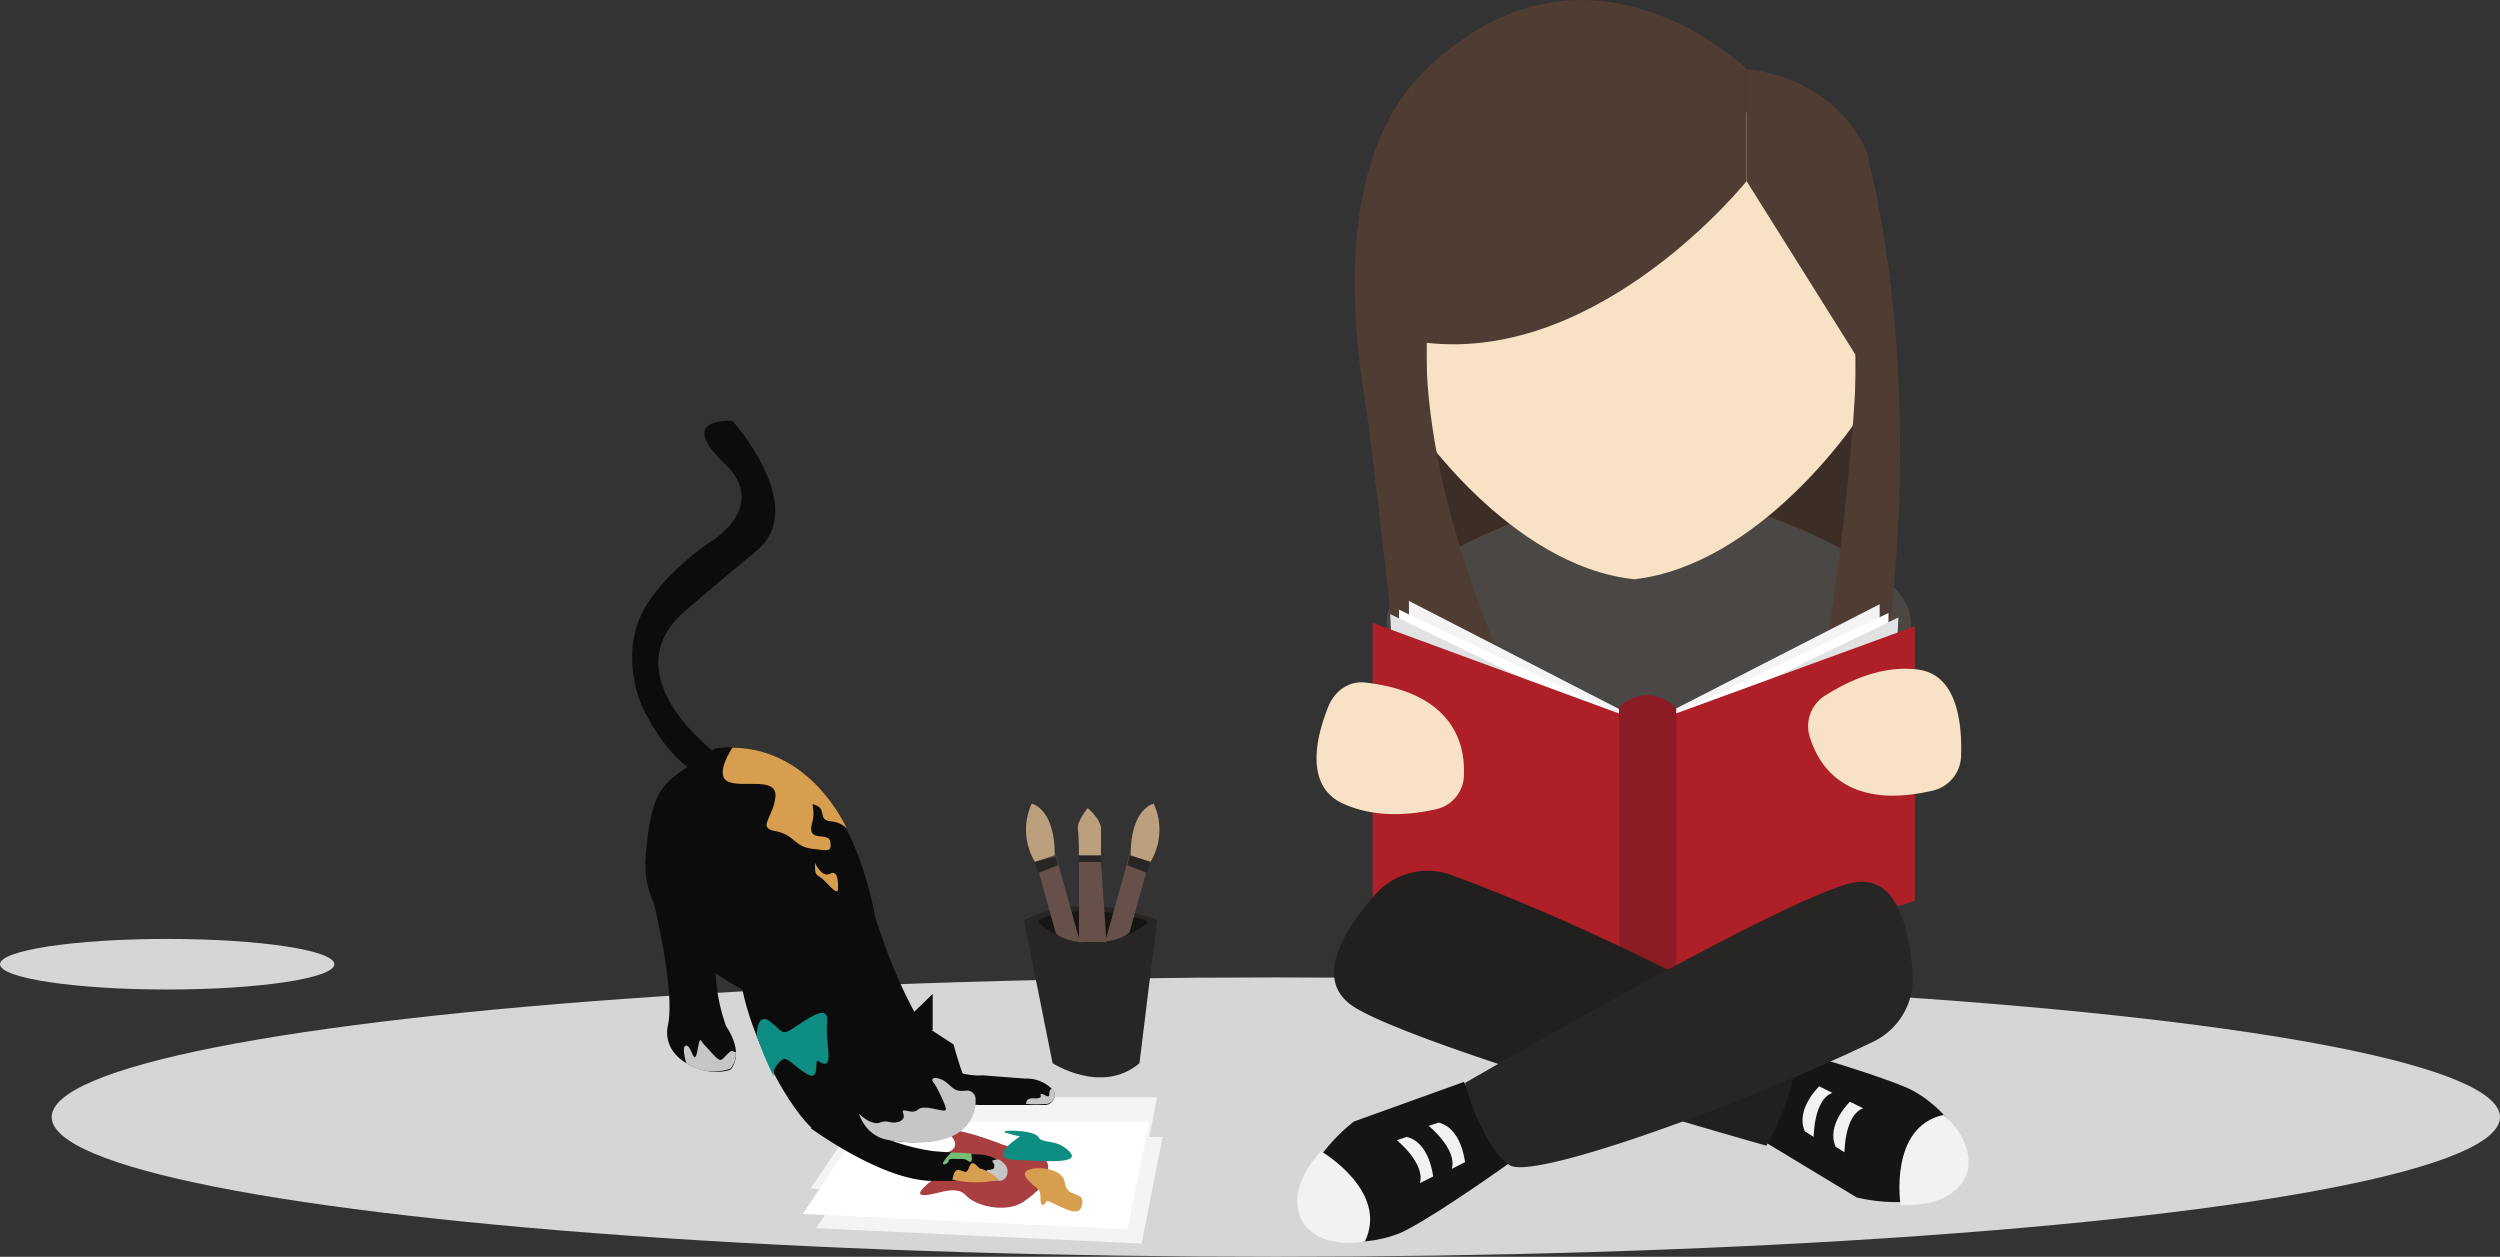 <svg xmlns="http://www.w3.org/2000/svg" width="674" height="338.828" viewBox="0 0 674 338.828"><rect x="0" y="0" width="674" height="338.828" fill="#333333" stroke="none"/><g transform="translate(-72.9 -216.333)"><g transform="translate(72.9 216.333)"><ellipse cx="330.032" cy="37.659" rx="330.032" ry="37.659" transform="translate(13.937 263.511)" fill="#d6d6d6"/><ellipse cx="45.072" cy="6.82" rx="45.072" ry="6.82" transform="translate(0 253.133)" fill="#d6d6d6"/><g transform="translate(170.423 113.44)"><path d="M163.705,319.7,147.1,344.312l87.771,4.151,5.634-28.763Z" transform="translate(-97.502 -126.632)" fill="#f4f4f4"/><path d="M163.205,316.1,146.6,340.711l87.771,4.448,5.634-29.059Z" transform="translate(-98.484 -133.707)" fill="#f4f4f4"/><path d="M162.505,318.3,145.9,343.208l87.475,4.151,5.93-29.059Z" transform="translate(-99.86 -129.384)" fill="#fff"/><path d="M159.946,332.446s-5.634,4.151-2.372,4.151,8.6-2.965,11.268,0,10.378,4.744,15.123,2.076c4.448-2.965,7.117-5.634,7.117-9.785,0-3.855-8.006-4.151-13.047-6.227-5.337-2.076-15.716-5.337-13.344-2.372,2.669,2.965.89,4.448-1.779,5.041-2.669.3-1.483,2.076-1.186,5.041C161.428,333.632,159.946,332.446,159.946,332.446Z" transform="translate(-78.916 -127.814)" fill="#a93f40"/><path d="M150.335,284.657s32.914-7.71,43.293,45.665c0,0,9.785,32.618,22.536,39.734,0,0-32.618,24.018-40.031,16.605s-16.012-24.908-18.384-37.066c0,0-27.873-13.64-26.094-35.879C133.433,292.07,137.585,293.849,150.335,284.657Z" transform="translate(-128.017 -196.262)" fill="#0b0c0b"/><path d="M146.6,320.079s19.274,14.233,32.914,14.233h17.2c2.076,0,3.558-2.669,2.076-4.151a9.629,9.629,0,0,0-7.413-2.965l-11.564-.89s-14.53-1.779-19.274-8.006Z" transform="translate(-98.484 -129.384)" fill="#0b0c0b"/><path d="M151,315.734s19.274,14.233,32.914,14.233h17.2c2.076,0,3.558-2.669,2.076-4.151a9.629,9.629,0,0,0-7.413-2.965l-11.564-.89s-10.082,1.483-25.5-11.861Z" transform="translate(-89.837 -145.499)" fill="#0b0c0b"/><path d="M171.739,310l7.71,5.041s2.965,11.268,5.337,13.937c0,0,.3,7.413-6.524,10.675S149.5,343.216,149.5,326.314,162.251,308.226,171.739,310Z" transform="translate(-92.785 -146.886)" fill="#0b0c0b"/><path d="M154.5,315.892l9.489-9.192v9.785Z" transform="translate(-82.959 -152.18)" fill="#0b0c0b"/><path d="M153.581,344.764s-29.949-21.646-8.3-39.438c0,0,3.262-2.965,18.681-15.716,14.233-11.861-6.524-34.99-6.524-34.99s-15.419-1.186-2.372,11.268c13.047,12.158-4.448,21.943-4.448,21.943S134.307,298.8,131.342,310.96c0,0-2.965,8.6,1.483,20.164,0,0,5.634,12.75,13.937,17.791C146.464,349.211,154.174,351.287,153.581,344.764Z" transform="translate(-130.373 -254.59)" fill="#0b0c0b"/><path d="M131.6,295.4s8.6,31.432,5.93,42.4c0,0-1.483,5.93,5.041,9.785s11.861,1.779,11.861,1.779,4.151-3.855-1.186-11.861c0,0-6.227-16.605,0-25.2s4.151-16.9,4.151-16.9Z" transform="translate(-127.963 -174.388)" fill="#0b0c0b"/><path d="M159.3,331.1s-5.93-.3-8.3-7.117c0,0,3.262,3.262,5.634,2.372s2.669.593,5.337-.3c2.372-1.186,0-2.965,1.186-2.965s2.372.89,3.855-.3c1.779-1.483,7.413,1.186,7.413,0s-2.669-6.524-3.262-7.117c-1.483-1.779,1.483-1.779,3.558,0s2.372,2.372,5.041,2.076a2.3,2.3,0,0,1,2.669,2.372S183.914,334.958,159.3,331.1Z" transform="translate(-89.837 -137.147)" fill="#c6c6c6"/><path d="M135.737,317.127s-1.483-4.744,0-4.744,2.076,5.93,2.965,1.483.593-2.965,2.076-1.483,3.262,3.855,4.151,3.855,2.372-2.669,3.262-2.372l.89.3a5.939,5.939,0,0,1-1.483,4.448A13.606,13.606,0,0,1,135.737,317.127Z" transform="translate(-121.128 -143.927)" fill="#c6c6c6"/><path d="M161.2,327.225a1.855,1.855,0,0,1,1.779-1.483,2.963,2.963,0,0,0,2.372-.89c.3-.3-.3-.3.89-.3,1.186-.3,1.186-.3,1.186-1.186s-1.186-1.186,0-1.483,1.483,0,1.483,0,2.372,1.483,2.076,3.262a2.323,2.323,0,0,1-2.372,2.372C168.613,327.225,162.979,328.114,161.2,327.225Z" transform="translate(-69.792 -122.593)" fill="#c6c6c6"/><path d="M166.207,319.451s-.3-1.779,2.372-1.483c2.669,0,.89-1.186,1.779-1.186s2.076,1.483,2.076,0,.89-1.483.89-1.483a3.218,3.218,0,0,1,.593,2.372,2.826,2.826,0,0,1-2.076,1.779A34.361,34.361,0,0,1,166.207,319.451Z" transform="translate(-59.972 -135.279)" fill="#c6c6c6"/><path d="M141.7,314.583s0-6.524,3.558-3.855,2.965,4.151,6.82,1.483c4.151-2.669,9.192-6.524,8.6-.89-.593,5.337,2.372,13.344-2.372,10.082-1.186-.593.593,5.634-2.965,3.558s-5.634-5.041-6.82-3.855c-3.262,2.669-2.076,4.744-2.076,4.744A87.241,87.241,0,0,1,141.7,314.583Z" transform="translate(-108.114 -148.795)" fill="#0e8d83"/><path d="M141.248,284.3s-5.041,7.413-1.186,9.192,13.344-1.483,12.751,4.151-5.041,8.3,0,9.192,5.041,4.151,9.785,4.744,5.337.89,5.041-1.779c-.3-2.965-6.227.3-5.041-4.744,1.483-5.041-1.186-6.227,1.483-5.041,2.372,1.186.3,3.855,3.558,4.151s4.448,2.076,4.448,2.076S162.895,284.6,141.248,284.3Z" transform="translate(-114.186 -196.202)" fill="#d89e50"/><path d="M147,294.8c0,2.965,0,2.965,1.483,3.855s4.744,5.634,4.744,2.965-.3-5.041-2.372-3.855C148.779,298.655,147,294.8,147,294.8Z" transform="translate(-97.698 -175.567)" fill="#d89e50"/><path d="M159.5,326.567s.3-2.669,1.483-2.669,2.076,1.186,2.669,0,.89-2.669,2.372-1.186.3.3,2.669,1.483a9.625,9.625,0,0,1,3.262,2.372A29.379,29.379,0,0,1,159.5,326.567Z" transform="translate(-73.133 -121.935)" fill="#d89e50"/><path d="M160.909,321.1s-3.558,3.558-1.779,3.262c1.779-.593.3-1.483,2.076-1.483,2.965,0,3.262,0,3.855.3,2.076,1.779,1.186-1.779,1.186-1.779Z" transform="translate(-74.839 -123.881)" fill="#76bd75"/><path d="M172.082,331.308c4.448,1.779,8.9,5.041,9.489.89.593-3.855-4.151-1.186-4.744-5.93s-13.047-4.744-10.378-1.186,3.855,2.076,3.855,5.634S172.082,331.308,172.082,331.308Z" transform="translate(-60.214 -121.042)" fill="#d89e50"/><path d="M167.658,321.414s-8.006,5.337,0,5.634,17.791,1.186,14.233-2.372-7.117-1.779-8.3-3.855-12.751-2.076-8.006-.89C169.734,321.117,168.844,320.228,167.658,321.414Z" transform="translate(-64.093 -127.753)" fill="#0e8d83"/></g><g transform="translate(349.757)"><path d="M199.6,324.162s74.131-32.914,131.953-9.785V252.7l-127.8,10.971Z" transform="translate(-173.661 -144.864)" fill="#3d2d27"/><path d="M339.338,288.694c-7.71-15.419-43.589-26.094-43.589-26.094H243.56s-35.879,10.675-43.589,26.094,31.135,84.213,31.135,84.213H308.8C308.5,372.907,347.047,304.113,339.338,288.694Z" transform="translate(-174.922 -125.408)" fill="#4a4744"/><path d="M261,234.99s-28.466-18.681-59.6,0v75.021s25.8,38.845,59.6,42.4c33.8-3.855,59.6-42.4,59.6-42.4V234.99C289.468,216.012,261,234.99,261,234.99Z" transform="translate(-170.124 -196.244)" fill="#f7e2c6"/><path d="M301.728,265.161s-39.141,48.927-86.289,43.589v77.1s-43.589-109.121,0-150.931,86.289,0,86.289,0Z" transform="translate(-180.605 -216.333)" fill="#4f3c33"/><path d="M231.7,252.845l32.914,52.485V246.322s-6.227-20.46-32.914-23.722Z" transform="translate(-110.577 -204.018)" fill="#4f3c33"/><path d="M249.578,230.6s14.826,51.3,5.93,127.209H239.2s14.233-88.068,3.855-117.127Z" transform="translate(-95.837 -188.296)" fill="#4f3c33"/><path d="M196.2,245.9s10.378,81.841,10.378,91.626h29.356s-21.646-47.147-20.757-86.882Z" transform="translate(-180.343 -158.228)" fill="#4f3c33"/><g transform="translate(20.305 162.006)"><path d="M262.084,298.232,201,266.8v6.524l60.787,26.391Z" transform="translate(-191.215 -266.8)" fill="#f4f4f4"/><path d="M261.481,296.659,200.1,267.6v6.523l61.38,26.094Z" transform="translate(-192.983 -265.228)" fill="#fff"/><path d="M259.494,297.059,199.3,268l.3,6.524,62.567,23.722Z" transform="translate(-194.556 -264.442)" fill="#e2e2e2"/><path d="M264.122,293.21,197.7,268.8v74.28l66.422,21Z" transform="translate(-197.7 -262.87)" fill="#af1f28"/><path d="M223.1,298.532,284.481,267.1v6.523l-60.787,26.094Z" transform="translate(-147.783 -266.21)" fill="#f4f4f4"/><path d="M223.9,296.959,285.281,267.9v6.524L223.9,300.518Z" transform="translate(-146.211 -264.638)" fill="#fff"/><path d="M226.969,297.359,287.163,268.3l-.3,6.524L224.3,298.546Z" transform="translate(-145.425 -263.852)" fill="#e2e2e2"/><path d="M224.7,293.248,290.825,269.1v74.018L224.7,364.378Z" transform="translate(-144.638 -262.28)" fill="#af1f28"/><path d="M220.1,280.212s6.82-7.552,15.419,0v73.1s-7.413,7.822-15.419,0Z" transform="translate(-153.679 -251.456)" fill="#8b1c23"/></g><path d="M205.944,278.455c-4.448-.593-8.3,2.076-10.082,6.227-3.262,8.006-6.524,21.053,3.262,26.094,9.192,4.448,19.274,3.262,25.8,1.779a9.553,9.553,0,0,0,7.413-9.489C232.631,294.17,228.776,281.123,205.944,278.455Z" transform="translate(-187.418 -94.412)" fill="#f7e2c6"/><path d="M271.086,309.941a9.859,9.859,0,0,0,7.413-9.192c.3-8.6-.89-22.239-11.861-23.425-10.082-1.186-19.274,3.558-24.908,7.117A9.73,9.73,0,0,0,237.875,296C240.544,304.307,248.55,315.278,271.086,309.941Z" transform="translate(-99.553 -96.839)" fill="#f7e2c6"/><g transform="translate(0 291.681)"><path d="M234.889,314.7l-29.652,10.675S191.3,335.753,191.3,347.911s19.274,11.564,28.466,6.524c9.489-5.041,27.28-17.792,27.28-17.792Z" transform="translate(-189.973 -314.7)" fill="#161515"/><path d="M197.221,321s18.385,10.675,11.861,24.315c0,0-10.378,2.372-16.012-4.151C193.069,341.164,185.953,333.454,197.221,321Z" transform="translate(-190.852 -302.319)" fill="#f2f2f2"/><path d="M199.9,320.59s7.71,6.227,6.227,11.564l3.558-1.779s-.89-9.192-7.117-10.675Z" transform="translate(-173.072 -304.874)" fill="#f2f2f2"/><path d="M202.8,319.29s7.71,6.227,6.227,11.564l3.558-1.779s-.89-9.192-7.117-10.675Z" transform="translate(-167.372 -307.429)" fill="#f2f2f2"/></g><g transform="translate(123.792 283.082)"><path d="M232.6,335.225l26.984,16.309s16.605,4.448,26.094-3.262-2.965-22.239-12.751-26.391S242.089,311.8,242.089,311.8Z" transform="translate(-232.6 -311.8)" fill="#161515"/><path d="M245.9,342.015s-3.262-21.053,11.564-24.315c0,0,8.3,6.524,6.524,15.123C263.99,332.526,262.507,342.608,245.9,342.015Z" transform="translate(-207.057 -300.205)" fill="#f2f2f2"/><path d="M242.6,330.14s0-10.082,5.041-11.861L244.08,316.5s-6.523,6.227-3.855,12.158Z" transform="translate(-218.875 -302.563)" fill="#f2f2f2"/><path d="M239.8,328.74s0-10.082,5.041-11.861L241.28,315.1s-6.523,6.227-3.855,12.158Z" transform="translate(-224.378 -305.315)" fill="#f2f2f2"/></g><path d="M225.945,296.66A18.838,18.838,0,0,0,205.189,302c-8.3,9.489-17.2,23.425-5.041,30.542,18.978,11.268,110.6,37.066,110.6,37.066s9.192-15.419,7.117-24.908C316.089,336.1,260.639,309.41,225.945,296.66Z" transform="translate(-184.291 -60.725)" fill="#22201f"/><path d="M315.814,339.787A18.836,18.836,0,0,0,326.785,321.4c-.89-12.157-4.151-28.17-17.495-24.315-21.053,5.93-103.19,53.671-103.19,53.671s4.448,17.2,12.158,22.239C225.374,376.853,282.6,355.8,315.814,339.787Z" transform="translate(-160.887 -58.781)" fill="#282625"/></g><g transform="translate(276.064 216.661)"><path d="M166,302.533l7.71,38.548s13.344,8.6,23.425,0l4.744-38.548S182.605,293.934,166,302.533Z" transform="translate(-166 -271.101)" fill="#282625"/><path d="M167.565,302.542s12.751,11.861,29.059,0c0,0,.3-.593-1.186-1.186-1.779-.593-16.9-4.448-26.984-.3C168.455,301.06,166.676,301.653,167.565,302.542Z" transform="translate(-163.414 -270.221)" fill="#161514"/><path d="M172.437,315.153,167.1,295.879l5.337-1.779,6.524,23.425C178.664,317.525,174.217,316.932,172.437,315.153Z" transform="translate(-163.838 -280.163)" fill="#67504a"/><path d="M168.59,305.116a16.878,16.878,0,0,1-.89-15.716s6.227,1.186,6.227,13.937Z" transform="translate(-165.625 -289.4)" fill="#bc9f7d"/><path d="M167,295.683l.89,2.965,5.337-2.076-.593-2.372Z" transform="translate(-164.035 -279.967)" fill="#282625"/><path d="M179.924,315.053l5.337-19.274L179.924,294,173.4,317.425C173.7,317.722,178.144,316.832,179.924,315.053Z" transform="translate(-151.457 -280.36)" fill="#67504a"/><path d="M181.037,305.116a16.878,16.878,0,0,0,.89-15.716s-6.227,1.186-6.227,13.937Z" transform="translate(-146.937 -289.4)" fill="#bc9f7d"/><path d="M181.627,295.879l-.89,2.965-5.337-2.076.593-2.669Z" transform="translate(-147.527 -280.163)" fill="#282625"/><path d="M171,316.346V294.7h5.93l1.483,21.646Z" transform="translate(-156.174 -278.984)" fill="#67504a"/><path d="M171,295.879V294.1h5.93v1.779Z" transform="translate(-156.174 -280.163)" fill="#282625"/><path d="M173.583,289.8s-2.965,3.558-2.669,5.634.3,7.117.3,7.117h5.93v-7.117C177.141,294.841,177.141,293.062,173.583,289.8Z" transform="translate(-156.384 -288.614)" fill="#bc9f7d"/></g></g></g></svg>
